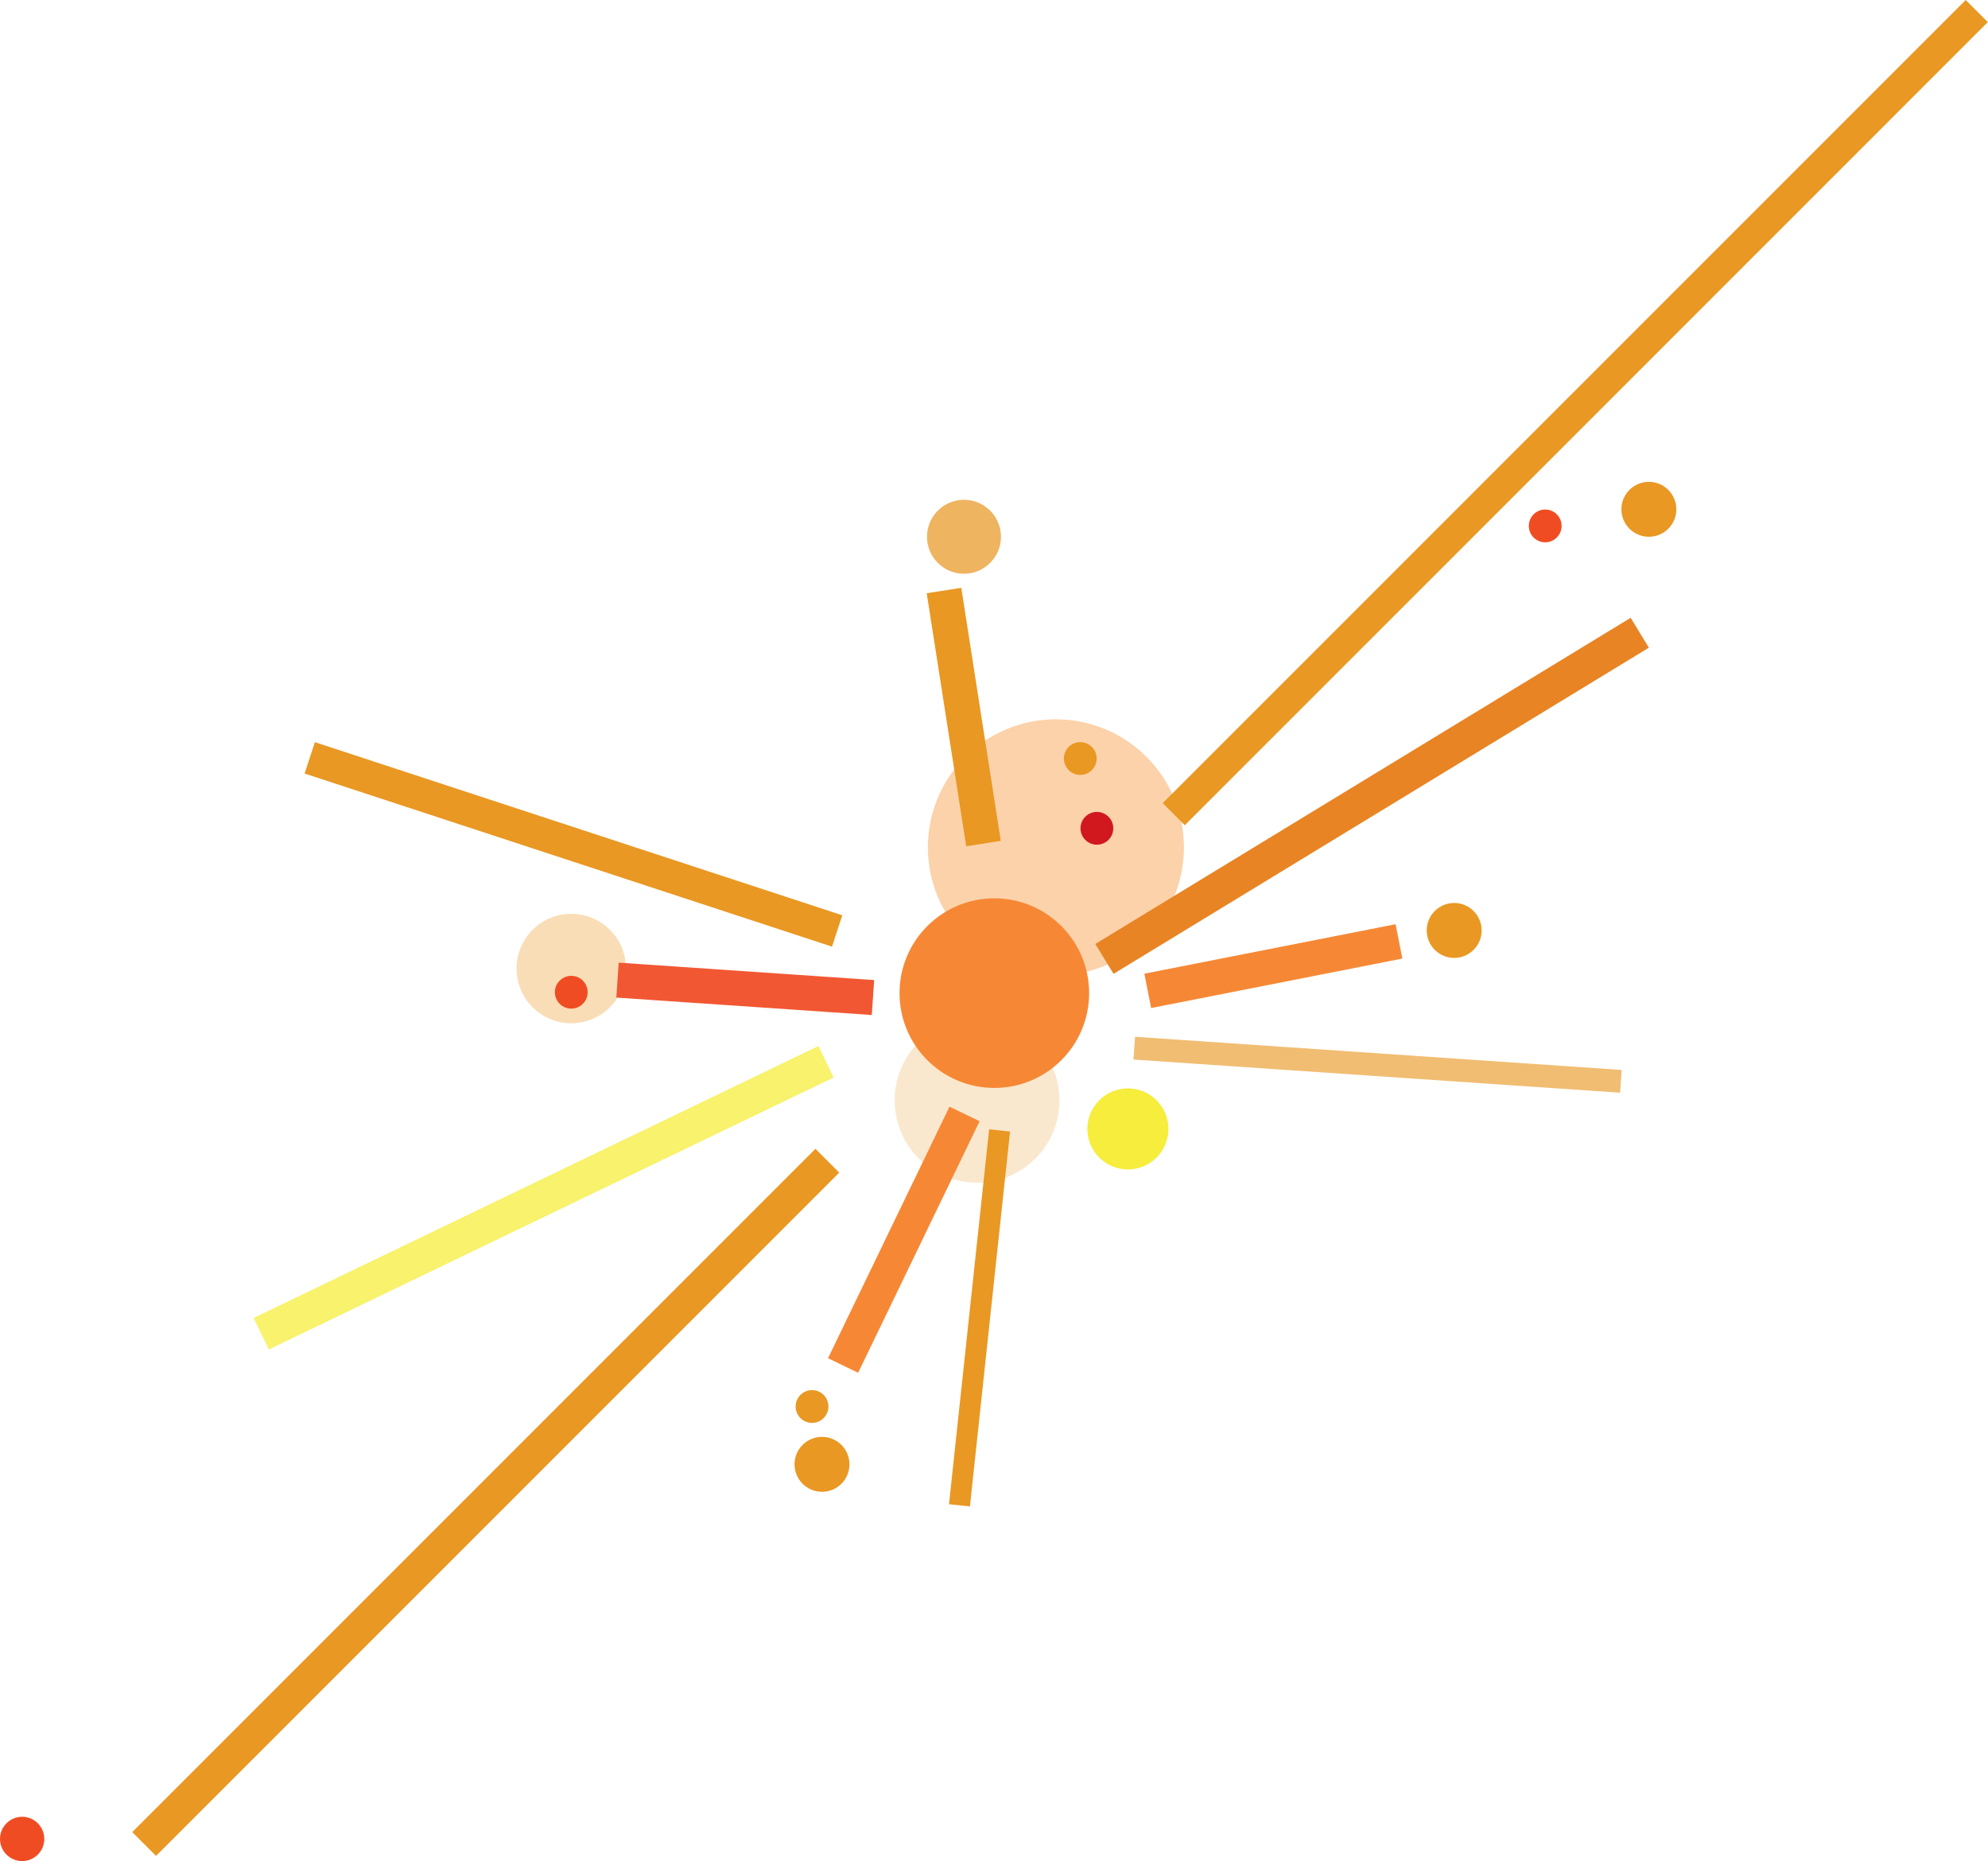 <?xml version="1.0" encoding="UTF-8"?>
<svg id="Layer_2" data-name="Layer 2" xmlns="http://www.w3.org/2000/svg" viewBox="0 0 89.75 84.02">
  <defs>
    <style>
      .cls-1, .cls-2, .cls-3, .cls-4, .cls-5 {
        fill: #e99823;
      }

      .cls-6 {
        fill: #f04c23;
      }

      .cls-7 {
        fill: #f15732;
      }

      .cls-8 {
        fill: #e88424;
      }

      .cls-2 {
        opacity: .72;
      }

      .cls-9 {
        fill: #f68a21;
        opacity: .38;
      }

      .cls-3 {
        opacity: .33;
      }

      .cls-4 {
        opacity: .22;
      }

      .cls-10 {
        fill: #f68835;
      }

      .cls-11 {
        fill: #d1181f;
      }

      .cls-12, .cls-5 {
        opacity: .64;
      }

      .cls-12, .cls-13 {
        fill: #f4ea1b;
      }

      .cls-13 {
        opacity: .85;
      }
    </style>
  </defs>
  <circle class="cls-9" cx="47.67" cy="38.25" r="5.78"/>
  <circle class="cls-4" cx="44.11" cy="49.67" r="3.72"/>
  <circle class="cls-3" cx="25.79" cy="43.72" r="2.47"/>
  <circle class="cls-2" cx="43.52" cy="24.23" r="1.67"/>
  <circle class="cls-1" cx="65.65" cy="42" r="1.24"/>
  <circle class="cls-1" cx="48.77" cy="34.24" r=".74"/>
  <circle class="cls-11" cx="49.52" cy="37.39" r=".74"/>
  <circle class="cls-1" cx="36.66" cy="63.49" r=".74"/>
  <circle class="cls-6" cx="1" cy="83.01" r="1"/>
  <rect class="cls-1" x="25.14" y="25.59" width="1.49" height="25.06" transform="translate(70.18 25.41) rotate(108.17)"/>
  <rect class="cls-1" x="43.75" y="50.98" width=".95" height="17.02" transform="translate(6.58 -4.37) rotate(6.11)"/>
  <circle class="cls-10" cx="44.89" cy="44.83" r="4.28"/>
  <circle class="cls-13" cx="50.92" cy="50.96" r="1.83"/>
  <circle class="cls-1" cx="74.44" cy="22.99" r="1.24"/>
  <circle class="cls-1" cx="37.11" cy="66.1" r="1.24"/>
  <circle class="cls-6" cx="69.76" cy="23.74" r=".74"/>
  <circle class="cls-6" cx="25.79" cy="44.79" r=".74"/>
  <rect class="cls-1" x="70.41" y="-7.01" width="1.41" height="51.27" transform="translate(34 -44.83) rotate(45)"/>
  <rect class="cls-10" x="56.69" y="37.82" width="1.58" height="11.56" transform="translate(89.16 -21.21) rotate(78.86)"/>
  <rect class="cls-1" x="42.73" y="26.59" width="1.58" height="11.56" transform="translate(91.5 57.64) rotate(171.13)"/>
  <rect class="cls-7" x="32.86" y="38.86" width="1.58" height="11.56" transform="translate(80.47 14.1) rotate(93.9)"/>
  <rect class="cls-5" x="61.68" y="37.04" width="1.03" height="22.02" transform="translate(114.36 -10.72) rotate(93.9)"/>
  <rect class="cls-1" x="21.17" y="46.01" width="1.52" height="43.62" transform="translate(-10.52 131.28) rotate(-135)"/>
  <rect class="cls-10" x="40.05" y="49.66" width="1.51" height="12.61" transform="translate(28.4 -12.18) rotate(25.78)"/>
  <rect class="cls-8" x="61.16" y="21.77" width="1.58" height="28.3" transform="translate(60.39 -35.67) rotate(58.65)"/>
  <rect class="cls-12" x="23.76" y="39.92" width="1.58" height="28.3" transform="translate(62.61 8.49) rotate(64.29)"/>
</svg>